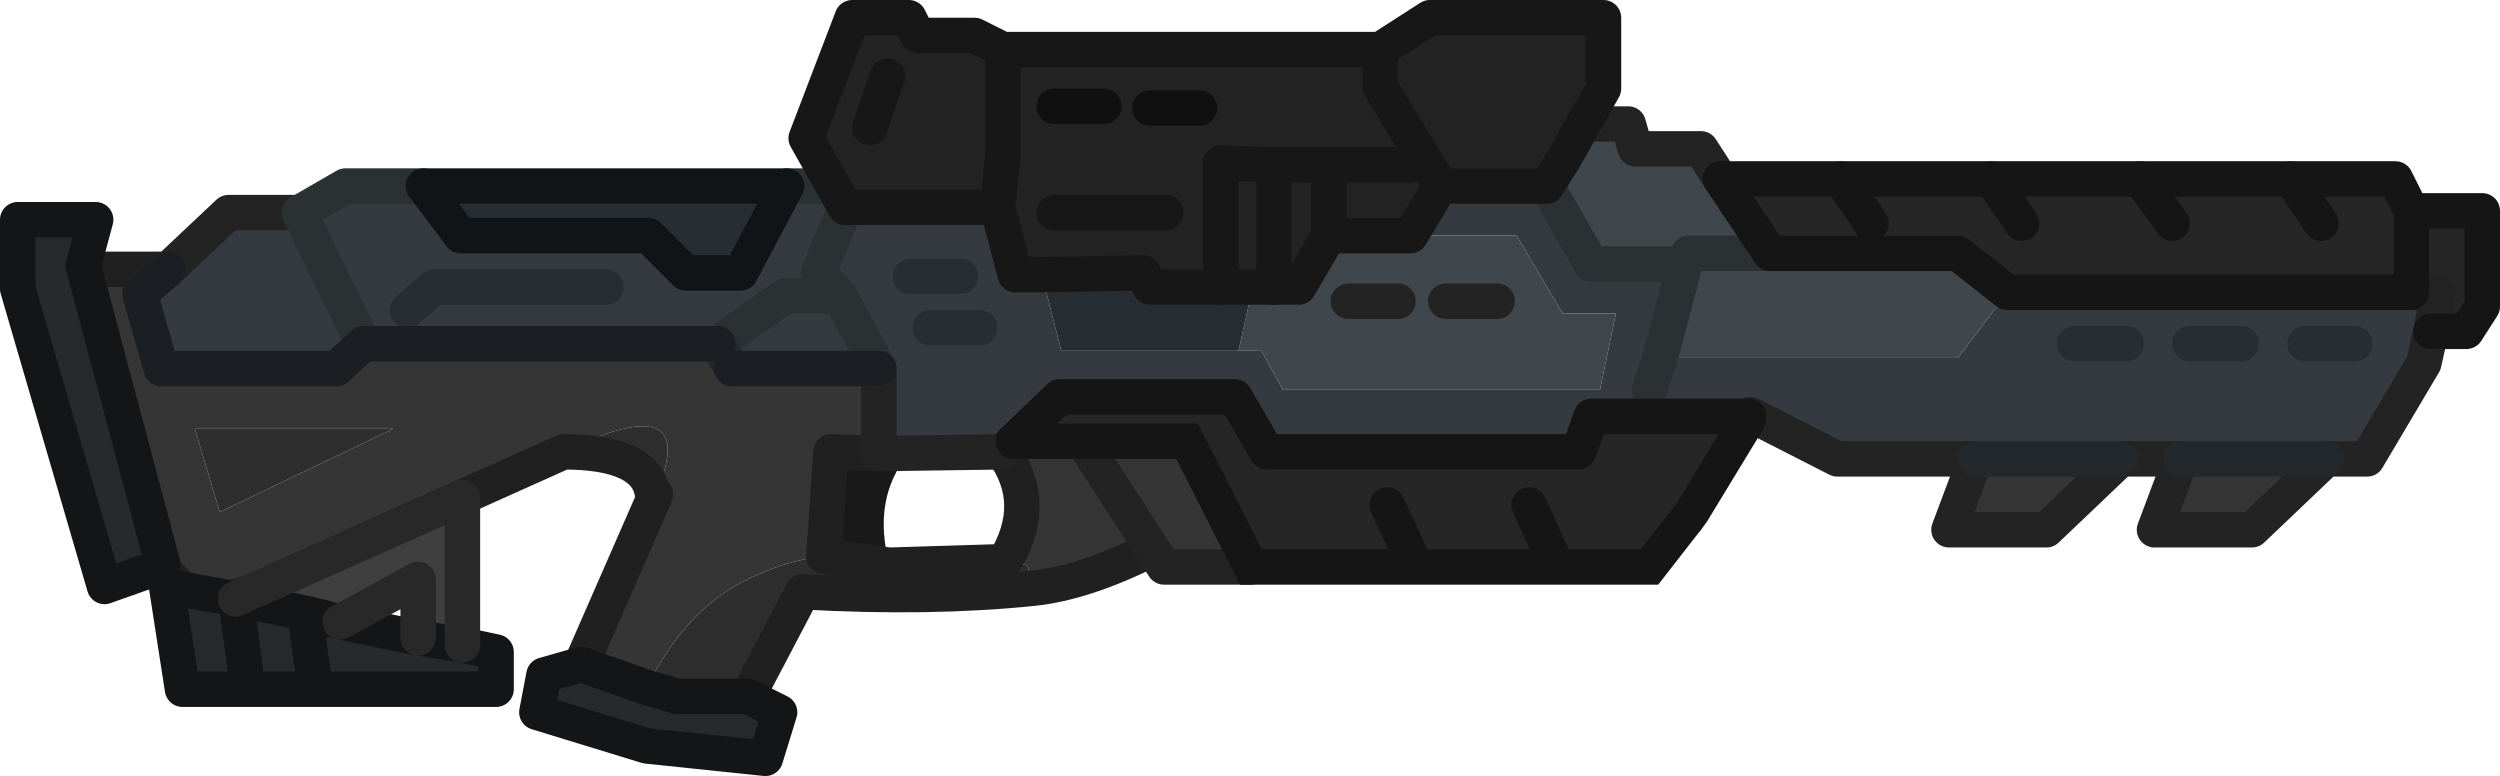 <?xml version="1.0" encoding="UTF-8" standalone="no"?>
<svg xmlns:xlink="http://www.w3.org/1999/xlink" height="21.9px" width="70.55px" xmlns="http://www.w3.org/2000/svg">
  <g transform="matrix(1.0, 0.0, 0.0, 1.0, 27.75, 8.45)">
    <path d="M-2.95 4.35 L-2.1 4.35 Q-3.15 5.6 -2.65 7.5 L-4.5 7.25 -4.3 4.3 -2.95 4.35" fill="#191919" fill-rule="evenodd" stroke="none"/>
    <path d="M-23.0 -0.85 L-23.8 -0.15 -23.2 1.95 Q-12.9 -0.05 -2.95 1.95 L-2.95 4.35 -4.3 4.3 -4.5 7.25 Q-5.6 7.35 -6.85 8.0 -8.45 8.85 -9.5 10.95 L-11.35 10.3 -9.25 5.5 -9.35 5.4 -9.25 5.5 Q-7.9 2.4 -11.85 4.3 L-20.1 8.0 Q-21.6 8.75 -22.45 8.3 L-23.25 7.55 -23.15 7.5 -25.35 -0.85 -23.0 -0.85 M0.6 7.4 Q1.6 5.75 0.55 4.3 L0.85 4.0 2.8 4.0 4.75 7.05 Q2.85 8.0 1.4 8.15 L1.25 7.5 0.6 7.4 M-22.25 3.65 L-21.55 6.0 -16.65 3.65 -22.25 3.65" fill="#353535" fill-rule="evenodd" stroke="none"/>
    <path d="M-2.65 7.5 L0.6 7.4 1.25 7.5 1.4 8.15 Q-1.5 8.45 -5.1 8.25 L-6.65 11.2 -8.65 11.2 -9.5 10.95 Q-8.45 8.85 -6.85 8.0 -5.6 7.35 -4.5 7.25 L-2.65 7.5 M-9.35 5.4 Q-9.6 4.3 -11.85 4.3 -7.9 2.4 -9.25 5.5 L-9.35 5.4 M-22.25 3.65 L-16.65 3.65 -21.55 6.0 -22.25 3.65" fill="#2e2e2e" fill-rule="evenodd" stroke="none"/>
    <path d="M-6.65 11.2 L-5.75 11.65 -6.15 12.95 -9.5 12.6 -12.6 11.65 -12.4 10.6 -11.35 10.3 -9.5 10.95 -8.65 11.2 -6.65 11.2" fill="#262a2d" fill-rule="evenodd" stroke="none"/>
    <path d="M-9.35 5.4 L-9.25 5.5" fill="none" stroke="#4b4434" stroke-linecap="round" stroke-linejoin="round" stroke-width="1.0"/>
    <path d="M-2.65 7.5 L0.6 7.4 Q1.6 5.75 0.55 4.3 M4.75 7.05 Q2.85 8.0 1.4 8.15 -1.5 8.45 -5.1 8.25 L-6.65 11.2 M-11.35 10.3 L-9.25 5.5 -9.35 5.4 Q-9.6 4.3 -11.85 4.3 L-20.1 8.0 Q-21.6 8.75 -22.45 8.3 L-23.25 7.55 M-25.35 -0.85 L-23.0 -0.85 M-2.95 4.35 L-4.3 4.3 -4.5 7.25 -2.65 7.5" fill="none" stroke="#202020" stroke-linecap="round" stroke-linejoin="round" stroke-width="1.0"/>
    <path d="M-6.65 11.2 L-5.75 11.65 -6.15 12.95 -9.5 12.6 -12.6 11.65 -12.4 10.6 -11.35 10.3 -9.5 10.95 -8.65 11.2 -6.65 11.2 Z" fill="none" stroke="#141517" stroke-linecap="round" stroke-linejoin="round" stroke-width="1.0"/>
    <path d="M-27.25 -2.25 L-25.05 -2.25 -25.4 -0.95 -23.15 7.5 -23.25 7.55 -24.8 8.1 -27.25 -0.3 -27.25 -2.25" fill="#262a2d" fill-rule="evenodd" stroke="none"/>
    <path d="M-27.25 -2.25 L-25.05 -2.25 -25.4 -0.95 -23.15 7.5 -23.25 7.55 -24.8 8.1 -27.25 -0.3 -27.25 -2.25 Z" fill="none" stroke="#141517" stroke-linecap="round" stroke-linejoin="round" stroke-width="1.0"/>
    <path d="M12.05 -1.8 L12.9 -3.2 15.9 -3.2 17.15 -1.0 19.8 -1.0 19.1 1.65 27.5 1.65 28.9 -0.2 39.7 -0.2 39.75 -0.2 40.0 -0.2 40.3 -0.2 41.05 -0.2 40.85 0.9 40.65 1.8 39.05 4.5 37.9 4.5 33.8 4.5 32.1 4.5 28.0 4.5 24.1 4.5 21.65 3.25 21.55 3.45 21.6 3.3 17.15 3.3 16.8 4.3 8.0 4.3 7.1 2.75 2.15 2.75 0.85 4.0 0.55 4.3 -2.95 4.35 -2.95 1.95 -7.1 1.95 -7.5 1.25 -17.5 1.25 -18.25 1.95 -23.2 1.95 -23.8 -0.15 -23.0 -0.85 -21.3 -2.45 -19.3 -2.45 -18.0 -3.2 -15.8 -3.2 -14.75 -1.8 -9.45 -1.8 -8.4 -0.75 -6.85 -0.75 -5.55 -3.2 -4.25 -3.2 -3.9 -2.6 0.4 -2.6 0.9 -0.7 1.65 -0.7 2.2 1.45 7.2 1.45 7.85 1.45 8.45 2.55 17.4 2.55 17.85 0.4 16.35 0.4 15.05 -1.8 12.05 -1.8 M18.8 2.55 L19.1 1.65 18.8 2.55 M35.5 1.25 L34.05 1.25 35.5 1.25 M32.25 1.25 L30.8 1.25 32.25 1.25 M38.7 1.25 L37.3 1.25 38.7 1.25 M-16.25 0.3 L-15.5 -0.35 -10.65 -0.35 -15.5 -0.35 -16.25 0.3 M-2.95 1.95 L-4.05 -0.1 -4.65 -0.75 -3.9 -2.6 -4.65 -0.75 -4.05 -0.1 -2.95 1.95 M-0.65 -0.65 L-2.05 -0.65 -0.65 -0.65 M-4.05 -0.1 L-5.6 -0.1 -7.5 1.25 -5.6 -0.1 -4.05 -0.1 M-0.1 0.8 L-1.5 0.8 -0.1 0.8 M-19.3 -2.45 L-17.5 1.25 -19.3 -2.45" fill="#353a40" fill-rule="evenodd" stroke="none"/>
    <path d="M7.6 -0.35 L8.9 -0.35 9.75 -1.8 12.05 -1.8 15.05 -1.8 16.35 0.4 17.85 0.4 17.4 2.55 8.45 2.55 7.85 1.45 7.2 1.45 7.6 -0.35 M15.9 -3.2 L16.4 -4.0 16.9 -4.95 18.2 -4.95 18.4 -4.25 20.25 -4.25 20.8 -3.4 22.2 -1.3 19.9 -1.3 19.8 -1.0 19.9 -1.3 22.2 -1.3 27.5 -1.3 28.9 -0.2 27.5 1.65 19.1 1.65 19.8 -1.0 17.15 -1.0 15.9 -3.2 M11.7 0.05 L10.3 0.05 11.7 0.05 M14.5 0.05 L13.05 0.05 14.5 0.05" fill="#3f464c" fill-rule="evenodd" stroke="none"/>
    <path d="M1.65 -0.7 L4.5 -0.75 4.7 -0.35 7.6 -0.35 7.2 1.45 2.2 1.45 1.65 -0.7 M-15.8 -3.2 L-5.55 -3.2 -6.85 -0.75 -8.4 -0.75 -9.45 -1.8 -14.75 -1.8 -15.8 -3.2" fill="#262d33" fill-rule="evenodd" stroke="none"/>
    <path d="M20.8 -3.4 L24.2 -3.4 28.45 -3.4 32.65 -3.4 36.9 -3.4 39.85 -3.4 40.3 -2.5 42.3 -2.5 42.3 0.2 41.85 0.9 40.85 0.9 41.05 -0.2 40.3 -0.2 40.0 -0.2 39.75 -0.2 39.7 -0.2 28.9 -0.2 27.5 -1.3 22.2 -1.3 20.8 -3.4 M21.55 3.45 L20.0 6.0 19.85 6.2 18.8 7.55 16.2 7.55 12.2 7.55 9.15 7.55 7.55 7.55 5.75 4.0 2.8 4.0 0.85 4.0 2.15 2.75 7.1 2.75 8.0 4.3 16.8 4.3 17.15 3.3 21.6 3.3 21.55 3.45 M32.65 -3.4 L33.55 -2.15 32.65 -3.4 M24.2 -3.4 L25.05 -2.15 24.2 -3.4 M28.45 -3.4 L29.3 -2.15 28.45 -3.4 M40.3 -0.2 L40.3 -2.5 40.3 -0.2 M36.9 -3.4 L37.75 -2.15 36.9 -3.4 M11.4 5.8 L12.2 7.55 11.4 5.8 M15.4 5.8 L16.2 7.55 15.4 5.8" fill="#262626" fill-rule="evenodd" stroke="none"/>
    <path d="M37.9 4.5 L35.8 6.5 33.05 6.5 33.8 4.5 37.9 4.5 M32.1 4.5 L30.0 6.5 27.25 6.5 28.0 4.5 32.1 4.5 M7.55 7.55 L5.1 7.55 2.8 4.0 5.75 4.0 7.55 7.55" fill="#353535" fill-rule="evenodd" stroke="none"/>
    <path d="M16.9 -4.95 L18.2 -4.95 18.4 -4.25 20.25 -4.25 20.8 -3.4 M40.85 0.9 L40.65 1.8 39.05 4.5 37.9 4.5 35.8 6.5 33.05 6.5 33.8 4.5 32.1 4.5 30.0 6.5 27.25 6.5 28.0 4.5 24.1 4.5 21.65 3.25 21.55 3.45 M7.55 7.55 L5.1 7.55 2.8 4.0 M0.85 4.0 L0.55 4.3 -2.95 4.35 -2.95 1.95 M-23.0 -0.85 L-21.3 -2.45 -19.3 -2.45 M40.3 -0.2 L41.05 -0.2 40.85 0.9 M13.05 0.05 L14.5 0.05 M10.3 0.05 L11.7 0.05" fill="none" stroke="#232323" stroke-linecap="round" stroke-linejoin="round" stroke-width="1.0"/>
    <path d="M-19.3 -2.45 L-18.0 -3.2 -15.8 -3.2 M-5.55 -3.2 L-4.25 -3.2 -3.9 -2.6 -4.65 -0.75 -4.05 -0.1 -2.95 1.95 M15.9 -3.2 L17.15 -1.0 19.8 -1.0 19.9 -1.3 22.2 -1.3 M19.1 1.65 L18.8 2.55 M19.8 -1.0 L19.1 1.65 M-7.5 1.25 L-5.6 -0.1 -4.05 -0.1 M-17.5 1.25 L-19.3 -2.45" fill="none" stroke="#2b3033" stroke-linecap="round" stroke-linejoin="round" stroke-width="1.0"/>
    <path d="M20.8 -3.4 L24.2 -3.4 28.45 -3.4 32.65 -3.4 36.9 -3.4 39.85 -3.4 40.3 -2.5 42.3 -2.5 42.3 0.2 41.85 0.9 40.85 0.9 M21.55 3.45 L20.0 6.0 19.85 6.2 M22.2 -1.3 L20.8 -3.4 M28.9 -0.2 L27.5 -1.3 22.2 -1.3 M40.3 -0.2 L40.0 -0.2 39.75 -0.2 39.7 -0.2 28.9 -0.2 M40.3 -2.5 L40.3 -0.2 M0.85 4.0 L2.15 2.75 7.1 2.75 8.0 4.3 16.8 4.3 17.15 3.3 21.6 3.3 21.55 3.45" fill="none" stroke="#151515" stroke-linecap="round" stroke-linejoin="round" stroke-width="1.0"/>
    <path d="M19.85 6.2 L18.8 7.55 16.2 7.55 12.2 7.55 9.15 7.55 7.55 7.55 5.75 4.0 2.8 4.0 0.85 4.0 M29.3 -2.15 L28.45 -3.4 M25.05 -2.15 L24.2 -3.4 M33.55 -2.15 L32.65 -3.4 M37.75 -2.15 L36.9 -3.4 M16.2 7.55 L15.4 5.8 M12.2 7.55 L11.4 5.8" fill="none" stroke="#151515" stroke-linecap="round" stroke-linejoin="miter-clip" stroke-miterlimit="4.0" stroke-width="1.0"/>
    <path d="M37.3 1.25 L38.7 1.25 M30.8 1.25 L32.25 1.25 M34.05 1.25 L35.5 1.25 M-10.65 -0.35 L-15.5 -0.35 -16.25 0.3 M-2.05 -0.65 L-0.65 -0.65 M-1.5 0.8 L-0.1 0.8" fill="none" stroke="#262d33" stroke-linecap="round" stroke-linejoin="round" stroke-width="1.0"/>
    <path d="M-7.1 1.95 L-7.5 1.25 M37.9 4.5 L33.8 4.5 M32.1 4.5 L28.0 4.5" fill="none" stroke="#23282c" stroke-linecap="round" stroke-linejoin="round" stroke-width="1.0"/>
    <path d="M-2.95 1.95 L-7.1 1.95 M-7.5 1.25 L-17.5 1.25 -18.25 1.95 -23.2 1.95 -23.8 -0.15 -23.0 -0.85" fill="none" stroke="#1b1f23" stroke-linecap="round" stroke-linejoin="round" stroke-width="1.0"/>
    <path d="M-15.8 -3.2 L-5.55 -3.2 -6.85 -0.75 -8.4 -0.75 -9.45 -1.8 -14.75 -1.8 -15.8 -3.2 Z" fill="none" stroke="#111417" stroke-linecap="round" stroke-linejoin="round" stroke-width="1.0"/>
    <path d="M3.4 -5.45 L2.0 -5.45 3.4 -5.45 M0.55 -7.05 L0.55 -4.0 0.4 -2.6 0.55 -4.0 0.55 -7.05 11.2 -7.05 12.6 -7.95 17.5 -7.95 17.5 -5.95 16.4 -4.0 15.9 -3.2 12.9 -3.2 12.05 -1.8 9.75 -1.8 8.9 -0.35 8.2 -0.35 6.7 -0.35 4.7 -0.35 4.5 -0.75 1.65 -0.7 0.9 -0.7 0.4 -2.6 -3.9 -2.6 -5.0 -4.55 -3.7 -7.95 -2.1 -7.95 -1.85 -7.45 -0.25 -7.45 0.55 -7.05 M6.7 -3.85 L6.7 -0.35 6.7 -3.85 8.2 -3.8 9.75 -3.8 12.05 -3.8 9.75 -3.8 8.2 -3.8 6.7 -3.85 M8.2 -3.8 L8.2 -0.35 8.2 -3.8 M9.75 -3.8 L9.75 -1.8 9.75 -3.8 M6.1 -5.4 L4.7 -5.4 6.1 -5.4 M5.15 -2.45 L2.0 -2.45 5.15 -2.45 M11.2 -7.05 L11.2 -6.0 12.9 -3.2 11.2 -6.0 11.2 -7.05 M-3.2 -4.85 L-2.7 -6.3 -3.2 -4.85" fill="#232323" fill-rule="evenodd" stroke="none"/>
    <path d="M2.0 -5.45 L3.4 -5.45 M4.7 -5.4 L6.1 -5.4" fill="none" stroke="#101010" stroke-linecap="round" stroke-linejoin="round" stroke-width="1.0"/>
    <path d="M0.4 -2.6 L0.55 -4.0 0.55 -7.05 -0.25 -7.45 -1.85 -7.45 -2.1 -7.95 -3.7 -7.95 -5.0 -4.55 -3.9 -2.6 0.4 -2.6 0.9 -0.7 1.65 -0.7 4.5 -0.75 4.7 -0.35 6.7 -0.35 8.2 -0.35 8.9 -0.35 9.75 -1.8 12.05 -1.8 12.9 -3.2 11.2 -6.0 11.2 -7.05 12.6 -7.95 17.5 -7.95 17.5 -5.95 16.4 -4.0 15.9 -3.2 12.9 -3.2 M6.7 -3.85 L8.2 -3.8 9.75 -3.8 12.05 -3.8 M2.0 -2.45 L5.15 -2.45 M0.55 -7.05 L11.2 -7.05" fill="none" stroke="#171717" stroke-linecap="round" stroke-linejoin="round" stroke-width="1.0"/>
    <path d="M6.7 -0.35 L6.7 -3.85 M8.2 -0.35 L8.2 -3.8 M9.75 -1.8 L9.75 -3.8 M-2.7 -6.3 L-3.2 -4.85" fill="none" stroke="#171717" stroke-linecap="round" stroke-linejoin="miter-clip" stroke-miterlimit="4.0" stroke-width="1.0"/>
    <path d="M-18.15 9.1 L-15.95 9.55 -14.7 9.75 -13.75 9.95 -13.75 11.0 -18.85 11.0 -19.15 8.85 -18.85 11.0 -20.75 11.0 -22.6 11.0 -23.05 8.1 -21.1 8.45 -19.15 8.85 -18.15 9.1 M-20.75 11.0 L-21.1 8.45 -20.75 11.0" fill="#262a2d" fill-rule="evenodd" stroke="none"/>
    <path d="M-18.15 9.1 L-19.15 8.85 -21.1 8.45 -14.7 5.6 -14.7 9.75 -15.95 9.55 -15.95 7.9 -18.15 9.1" fill="#3f3f3f" fill-rule="evenodd" stroke="none"/>
    <path d="M-15.95 9.55 L-18.15 9.1 -19.15 8.85 -18.85 11.0 -13.75 11.0 -13.75 9.95 -14.7 9.75 -15.95 9.55 M-21.1 8.45 L-19.15 8.85 M-21.1 8.45 L-20.75 11.0 -18.85 11.0 M-20.75 11.0 L-22.6 11.0 -23.05 8.1 -21.1 8.45" fill="none" stroke="#141517" stroke-linecap="round" stroke-linejoin="round" stroke-width="1.0"/>
    <path d="M-15.95 9.55 L-15.95 7.9 -18.15 9.1 M-14.7 5.6 L-21.1 8.45" fill="none" stroke="#282828" stroke-linecap="round" stroke-linejoin="round" stroke-width="1.0"/>
    <path d="M-14.7 9.75 L-14.7 5.6" fill="none" stroke="#282828" stroke-linecap="round" stroke-linejoin="miter-clip" stroke-miterlimit="4.0" stroke-width="1.0"/>
  </g>
</svg>
